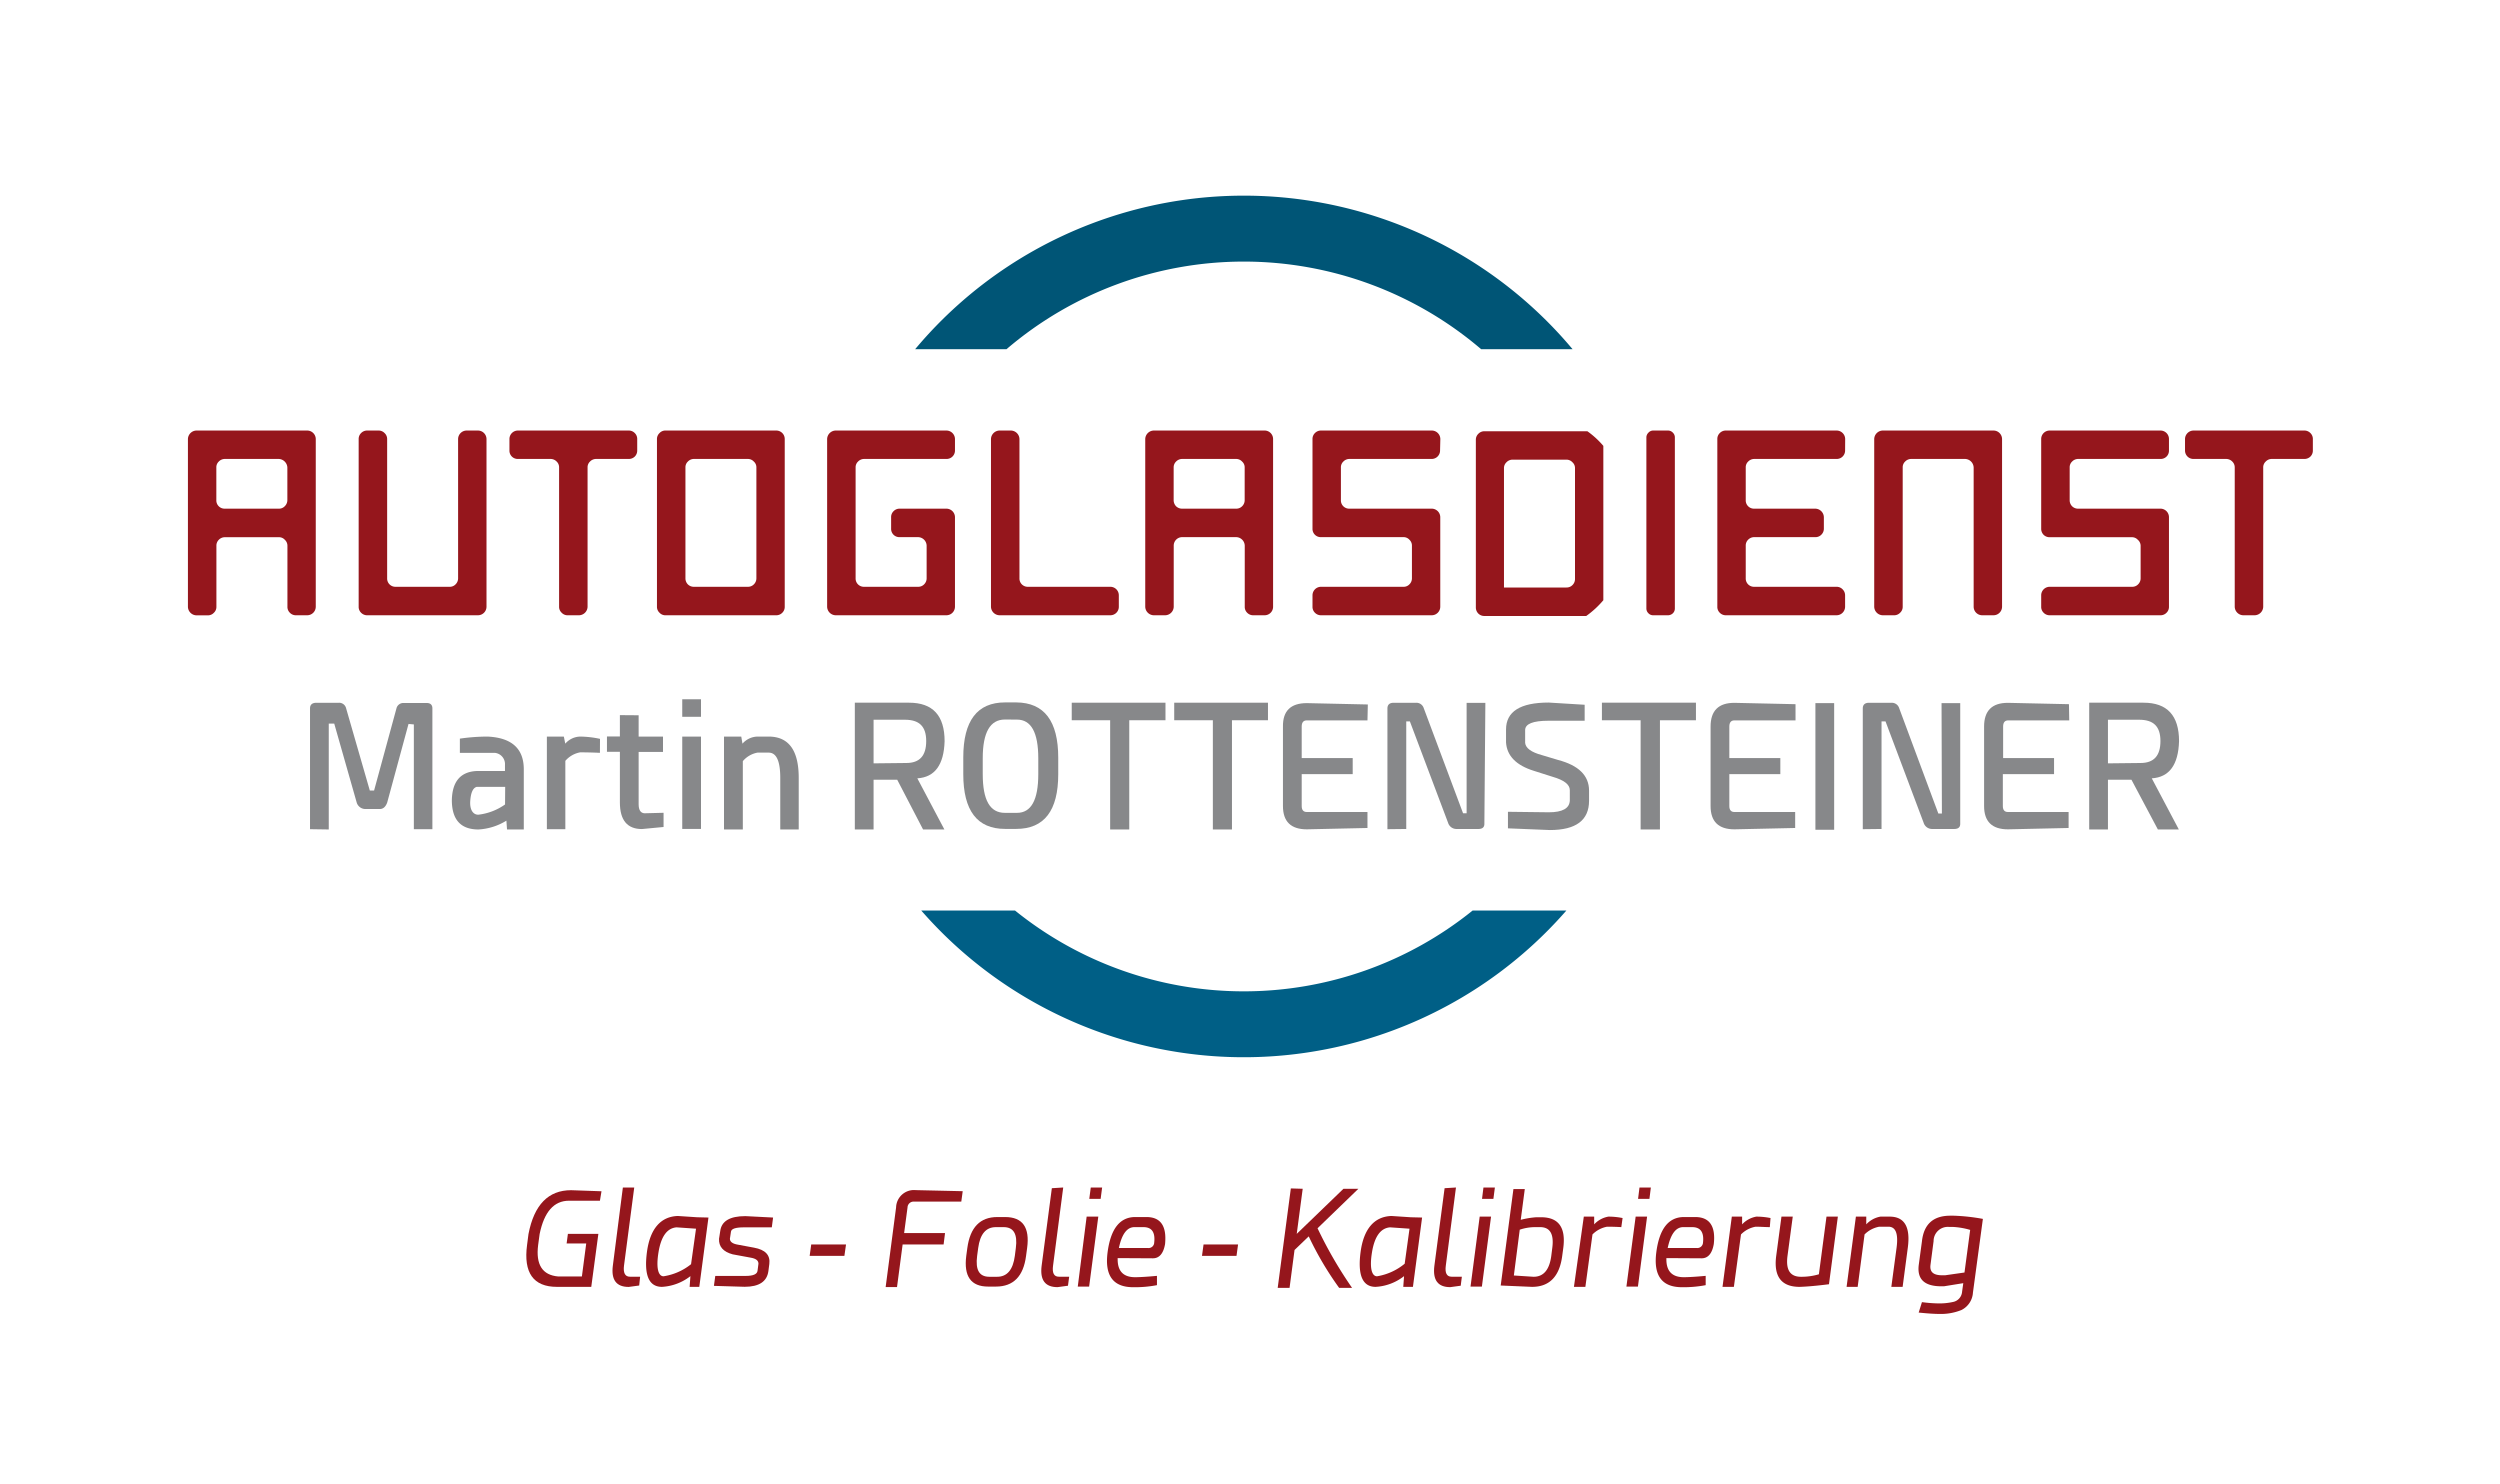 <svg xmlns="http://www.w3.org/2000/svg" viewBox="0 0 352 209"><defs><style>.cls-1{fill:#95161c;}.cls-2{fill:#005576;}.cls-3{fill:#87888a;}.cls-4{fill:#005f86;}.cls-5{fill:none;}</style></defs><g id="Sujets"><path class="cls-1" d="M225.75,84.51V62.78a12.22,12.22,0,0,0-2.25-2.06H209a1.16,1.16,0,0,0-.85.36,1.14,1.14,0,0,0-.35.85v23.6a1.21,1.21,0,0,0,.35.86,1.18,1.18,0,0,0,.85.34h14.34A13,13,0,0,0,225.75,84.51Zm-4.35-2.13a1.14,1.14,0,0,1-.84.34h-8.8V65.92a1.11,1.11,0,0,1,.35-.83,1.17,1.17,0,0,1,.85-.37h7.6a1.13,1.13,0,0,1,.84.37,1.08,1.08,0,0,1,.36.83v15.6A1.18,1.18,0,0,1,221.4,82.38Z"/><path class="cls-2" d="M141.71,49.17a51.43,51.43,0,0,1,66.84,0h12.87a60.35,60.35,0,0,0-92.57,0Z"/><path class="cls-3" d="M43.65,116.75v-17c0-.53.3-.8.91-.8h3.15a1,1,0,0,1,1,.7l3.36,11.66h.6l3.17-11.64a1,1,0,0,1,1-.69h3.22c.54,0,.82.25.82.77v17H58.27V102l-.75-.07-3,11.06c-.22.61-.57.92-1.05.92H51.4a1.28,1.28,0,0,1-1.17-.89l-3.17-11.14h-.77v14.91Z"/><path class="cls-3" d="M68.66,103.71q5.09.24,5.09,4.61v8.47H71.39l-.09-1.24a8.33,8.33,0,0,1-3.94,1.24q-3.73,0-3.74-4.12.08-3.94,3.48-4.11h4v-.86A1.59,1.59,0,0,0,69.64,106c-.53,0-1.07,0-1.63,0H64.75v-2A27.18,27.18,0,0,1,68.66,103.71Zm2.47,7.08h-4c-.53.13-.84.8-.92,2s.38,1.92,1.13,1.92a8.11,8.11,0,0,0,3.77-1.44Z"/><path class="cls-3" d="M84.47,106c-1-.05-2-.07-2.78-.07a3.58,3.58,0,0,0-2.09,1.2v9.62H77V103.71h2.39l.2,1a2.85,2.85,0,0,1,2.09-1,14.06,14.06,0,0,1,2.8.32Z"/><path class="cls-3" d="M89.92,100.71v3h3.43v2.16H89.92v7.37c0,.82.29,1.24.82,1.27l2.69-.07v2l-3.05.29q-3.1,0-3.1-3.75v-7.13H85.46v-2.16h1.82v-3Z"/><path class="cls-3" d="M98.7,98.46v2.47H96.06V98.46Zm0,5.25v13H96.06v-13Z"/><path class="cls-3" d="M104.59,116.79h-2.65V103.71h2.43l.17,1a2.88,2.88,0,0,1,2.11-1h1.58q4.23,0,4.23,5.81v7.27h-2.6v-7.27c0-2.37-.54-3.55-1.63-3.55h-1.58a3.55,3.55,0,0,0-2.06,1.2Z"/><path class="cls-3" d="M126.33,109.79H123v7h-2.64V98.94H128q5,0,5,5.42-.15,5-3.84,5.23l3.81,7.2h-3Zm1.27-2.36c1.87,0,2.81-1,2.81-3.09s-1-3-3-3H123v6.14Z"/><path class="cls-3" d="M149,106.69V109q0,7.71-5.91,7.71h-1.58q-5.88,0-5.88-7.71v-2.35q0-7.75,5.88-7.75h1.58Q149,98.94,149,106.69Zm-7.51-5.38q-3.12,0-3.12,5.45V109c0,3.64,1,5.45,3.12,5.45h1.7c2,0,3-1.81,3-5.45v-2.23q0-5.45-3-5.45Z"/><path class="cls-3" d="M164.1,98.94v2.47H159v15.38h-2.69V101.41H150.9V98.94Z"/><path class="cls-3" d="M178.53,98.94v2.47h-5.07v15.38h-2.69V101.41h-5.44V98.94Z"/><path class="cls-3" d="M192.54,101.43H184q-.72,0-.72.87v4.44h7.18V109h-7.18v4.49q0,.84.72.84h8.54v2.25l-8.54.19q-3.36,0-3.36-3.28V102.3Q180.59,99,184,99l8.59.19Z"/><path class="cls-3" d="M195.35,116.75v-17c0-.53.3-.8.89-.8h3.17a1.08,1.08,0,0,1,1.05.75L206,114.51h.5l0-15.55h2.64L209,116q0,.72-.84.72h-3.12a1.23,1.23,0,0,1-1.15-.87l-5.38-14.28H198v15.15Z"/><path class="cls-3" d="M223.12,99.23v2.25l-5.09,0c-2.19,0-3.29.44-3.29,1.32v1.8c.08.74.86,1.31,2.33,1.71l2.3.69q4.35,1.14,4.37,4.3v1.44q0,4.13-5.52,4.13l-5.9-.24V114.3l5.76.07c1.93,0,2.92-.56,2.95-1.68v-1.44c0-.78-.8-1.41-2.4-1.87l-2.64-.84q-3.75-1.16-3.94-4v-1.83c0-2.52,2-3.79,6-3.79Z"/><path class="cls-3" d="M238.79,98.94v2.47h-5.07v15.38H231V101.41h-5.45V98.94Z"/><path class="cls-3" d="M252.81,101.43h-8.6q-.72,0-.72.87v4.44h7.18V109h-7.18v4.49q0,.84.72.84h8.55v2.25l-8.55.19q-3.36,0-3.36-3.28V102.3q0-3.35,3.36-3.34l8.6.19Z"/><path class="cls-3" d="M258.25,99v17.83h-2.64V99Z"/><path class="cls-3" d="M262.28,116.75v-17c0-.53.3-.8.89-.8h3.17a1.08,1.08,0,0,1,1.06.75l5.52,14.85h.5L273.37,99H276L276,116c0,.48-.29.72-.84.72H272a1.24,1.24,0,0,1-1.15-.87l-5.37-14.28h-.56v15.15Z"/><path class="cls-3" d="M291.35,101.43h-8.59q-.72,0-.72.87v4.44h7.17V109H282v4.49q0,.84.72.84h8.54v2.25l-8.54.19q-3.36,0-3.36-3.28V102.3q0-3.35,3.36-3.34l8.59.19Z"/><path class="cls-3" d="M300.11,109.79H296.8v7h-2.64V98.94h7.65q5,0,5,5.42-.15,5-3.84,5.23l3.81,7.2h-2.95Zm1.27-2.36c1.87,0,2.81-1,2.81-3.09s-1-3-3-3H296.8v6.14Z"/><path class="cls-1" d="M43.26,60.62a1.21,1.21,0,0,1,1.2,1.21v23.6a1.21,1.21,0,0,1-1.2,1.2h-1.6a1.16,1.16,0,0,1-.85-.36,1.14,1.14,0,0,1-.34-.84v-8.6A1.13,1.13,0,0,0,40.1,76a1.08,1.08,0,0,0-.83-.36h-7.6a1.18,1.18,0,0,0-.86.36,1.14,1.14,0,0,0-.34.84v8.6a1.12,1.12,0,0,1-.36.84,1.13,1.13,0,0,1-.86.36H27.66a1.23,1.23,0,0,1-1.2-1.2V61.83a1.23,1.23,0,0,1,1.2-1.21Zm-4,11a1.1,1.1,0,0,0,.83-.34,1.19,1.19,0,0,0,.37-.86v-4.6a1.27,1.27,0,0,0-1.2-1.2h-7.6a1.19,1.19,0,0,0-.86.37,1.1,1.1,0,0,0-.34.83v4.6a1.16,1.16,0,0,0,1.2,1.2Z"/><path class="cls-1" d="M64.5,61.83a1.21,1.21,0,0,1,1.2-1.21h1.6a1.21,1.21,0,0,1,1.2,1.21v23.6a1.21,1.21,0,0,1-1.2,1.2H51.7a1.18,1.18,0,0,1-.86-.36,1.14,1.14,0,0,1-.34-.84V61.83a1.15,1.15,0,0,1,.34-.85,1.18,1.18,0,0,1,.86-.36h1.59a1.15,1.15,0,0,1,.86.36,1.13,1.13,0,0,1,.36.85V81.42a1.16,1.16,0,0,0,1.2,1.2h7.6a1.1,1.1,0,0,0,.83-.34,1.18,1.18,0,0,0,.36-.86Z"/><path class="cls-1" d="M89.72,63.43a1.18,1.18,0,0,1-.34.85,1.19,1.19,0,0,1-.85.34h-4.6a1.19,1.19,0,0,0-.86.37,1.1,1.1,0,0,0-.34.83V85.43a1.23,1.23,0,0,1-1.2,1.2H79.94a1.13,1.13,0,0,1-.86-.36,1.12,1.12,0,0,1-.36-.84V65.82a1.1,1.1,0,0,0-.34-.83,1.19,1.19,0,0,0-.86-.37h-4.6a1.16,1.16,0,0,1-1.19-1.19v-1.6a1.19,1.19,0,0,1,1.19-1.21H88.53a1.17,1.17,0,0,1,.85.36,1.15,1.15,0,0,1,.34.85Z"/><path class="cls-1" d="M109.3,60.62a1.19,1.19,0,0,1,1.19,1.21v23.6a1.14,1.14,0,0,1-.34.84,1.16,1.16,0,0,1-.85.36H93.69a1.1,1.1,0,0,1-.83-.36,1.12,1.12,0,0,1-.36-.84V61.83a1.13,1.13,0,0,1,.36-.85,1.1,1.1,0,0,1,.83-.36Zm-4,22a1.14,1.14,0,0,0,.84-.34,1.18,1.18,0,0,0,.36-.86V65.82a1.08,1.08,0,0,0-.36-.83,1.13,1.13,0,0,0-.84-.37H97.7a1.17,1.17,0,0,0-.85.37,1.1,1.1,0,0,0-.34.83v15.6a1.2,1.2,0,0,0,.34.86,1.18,1.18,0,0,0,.85.34Z"/><path class="cls-1" d="M120.47,81.42a1.16,1.16,0,0,0,1.2,1.2h7.6a1.14,1.14,0,0,0,.84-.34,1.18,1.18,0,0,0,.36-.86V76.83a1.23,1.23,0,0,0-1.2-1.2h-2.6a1.16,1.16,0,0,1-1.2-1.2V72.84a1.15,1.15,0,0,1,.34-.86,1.18,1.18,0,0,1,.86-.36h6.59a1.21,1.21,0,0,1,1.2,1.22V85.43a1.21,1.21,0,0,1-1.2,1.2h-15.6a1.23,1.23,0,0,1-1.2-1.2V61.83a1.23,1.23,0,0,1,1.2-1.21h15.6a1.21,1.21,0,0,1,1.2,1.21v1.6a1.18,1.18,0,0,1-1.2,1.19H121.67a1.19,1.19,0,0,0-.86.37,1.1,1.1,0,0,0-.34.83Z"/><path class="cls-1" d="M143.54,81.42a1.16,1.16,0,0,0,1.2,1.2h11.59a1.2,1.2,0,0,1,.86.36,1.21,1.21,0,0,1,.34.86v1.59a1.18,1.18,0,0,1-.34.84,1.2,1.2,0,0,1-.86.36h-15.6a1.23,1.23,0,0,1-1.2-1.2V61.83a1.23,1.23,0,0,1,1.2-1.21h1.59a1.23,1.23,0,0,1,1.22,1.21Z"/><path class="cls-1" d="M178.05,60.62a1.19,1.19,0,0,1,1.2,1.21v23.6a1.18,1.18,0,0,1-.34.84,1.2,1.2,0,0,1-.86.36h-1.6a1.16,1.16,0,0,1-.85-.36,1.14,1.14,0,0,1-.34-.84v-8.6a1.23,1.23,0,0,0-1.2-1.2h-7.6a1.19,1.19,0,0,0-1.2,1.2v8.6a1.23,1.23,0,0,1-1.21,1.2h-1.6a1.23,1.23,0,0,1-1.2-1.2V61.83a1.23,1.23,0,0,1,1.2-1.21Zm-4,11a1.14,1.14,0,0,0,.84-.34,1.18,1.18,0,0,0,.36-.86v-4.6a1.08,1.08,0,0,0-.36-.83,1.13,1.13,0,0,0-.84-.37h-7.6a1.19,1.19,0,0,0-.86.37,1.14,1.14,0,0,0-.34.83v4.6a1.24,1.24,0,0,0,.34.86,1.2,1.2,0,0,0,.86.34Z"/><path class="cls-1" d="M202.76,63.43a1.18,1.18,0,0,1-1.2,1.19H190a1.19,1.19,0,0,0-.86.37,1.1,1.1,0,0,0-.34.83v4.6a1.16,1.16,0,0,0,1.2,1.2h11.59a1.21,1.21,0,0,1,1.2,1.22V85.43a1.21,1.21,0,0,1-1.2,1.2H186a1.18,1.18,0,0,1-.86-.36,1.14,1.14,0,0,1-.34-.84V83.84a1.2,1.2,0,0,1,1.2-1.22h11.61a1.1,1.1,0,0,0,.83-.34,1.18,1.18,0,0,0,.36-.86V76.83a1.12,1.12,0,0,0-.36-.84,1.08,1.08,0,0,0-.83-.36H186a1.16,1.16,0,0,1-1.2-1.2V61.83a1.15,1.15,0,0,1,.34-.85,1.18,1.18,0,0,1,.86-.36h15.6a1.21,1.21,0,0,1,1.2,1.21Z"/><path class="cls-1" d="M234.83,60.62a.94.94,0,0,1,.71.3.93.93,0,0,1,.28.68V85.66a.94.94,0,0,1-.28.69,1,1,0,0,1-.71.28h-2.05a.91.91,0,0,1-.68-.28.94.94,0,0,1-.29-.69V61.6a.94.94,0,0,1,.29-.68.9.9,0,0,1,.68-.3Z"/><path class="cls-1" d="M259.79,63.43a1.18,1.18,0,0,1-1.2,1.19H247a1.19,1.19,0,0,0-.86.37,1.1,1.1,0,0,0-.34.83v4.6a1.16,1.16,0,0,0,1.2,1.2h8.58a1.23,1.23,0,0,1,1.22,1.22v1.59a1.18,1.18,0,0,1-.36.86,1.15,1.15,0,0,1-.86.34H247a1.18,1.18,0,0,0-.86.36,1.14,1.14,0,0,0-.34.84v4.59a1.16,1.16,0,0,0,1.2,1.2h11.59a1.16,1.16,0,0,1,.85.36,1.18,1.18,0,0,1,.35.86v1.59a1.21,1.21,0,0,1-1.2,1.2H243a1.18,1.18,0,0,1-.86-.36,1.14,1.14,0,0,1-.34-.84V61.83a1.15,1.15,0,0,1,.34-.85,1.18,1.18,0,0,1,.86-.36h15.6a1.21,1.21,0,0,1,1.2,1.21Z"/><path class="cls-1" d="M280.69,60.62a1.21,1.21,0,0,1,1.2,1.21v23.6a1.21,1.21,0,0,1-1.2,1.2h-1.6a1.21,1.21,0,0,1-1.2-1.2V65.82a1.25,1.25,0,0,0-1.19-1.2h-7.6a1.19,1.19,0,0,0-.86.37,1.1,1.1,0,0,0-.34.83V85.43a1.12,1.12,0,0,1-.36.84,1.15,1.15,0,0,1-.86.36h-1.59a1.23,1.23,0,0,1-1.2-1.2V61.83a1.23,1.23,0,0,1,1.2-1.21Z"/><path class="cls-1" d="M305.39,63.43a1.16,1.16,0,0,1-1.19,1.19H292.6a1.17,1.17,0,0,0-.85.37,1.1,1.1,0,0,0-.34.83v4.6a1.2,1.2,0,0,0,.34.86,1.18,1.18,0,0,0,.85.34h11.6a1.2,1.2,0,0,1,1.19,1.22V85.43a1.14,1.14,0,0,1-.34.84,1.16,1.16,0,0,1-.85.36H288.59a1.16,1.16,0,0,1-.85-.36,1.14,1.14,0,0,1-.34-.84V83.84a1.2,1.2,0,0,1,1.19-1.22h11.62a1.12,1.12,0,0,0,.83-.34,1.18,1.18,0,0,0,.36-.86V76.83A1.12,1.12,0,0,0,301,76a1.1,1.1,0,0,0-.83-.36H288.59a1.18,1.18,0,0,1-.85-.34,1.2,1.2,0,0,1-.34-.86V61.83a1.19,1.19,0,0,1,1.19-1.21H304.2a1.19,1.19,0,0,1,1.19,1.21Z"/><path class="cls-1" d="M325.65,63.43a1.18,1.18,0,0,1-.34.85,1.2,1.2,0,0,1-.86.34h-4.6A1.17,1.17,0,0,0,319,65a1.1,1.1,0,0,0-.34.83V85.43a1.23,1.23,0,0,1-1.2,1.2h-1.6a1.23,1.23,0,0,1-1.21-1.2V65.82a1.14,1.14,0,0,0-.34-.83,1.21,1.21,0,0,0-.86-.37h-4.6a1.18,1.18,0,0,1-1.2-1.19v-1.6a1.21,1.21,0,0,1,1.2-1.21h15.6a1.18,1.18,0,0,1,.86.36,1.15,1.15,0,0,1,.34.85Z"/><path class="cls-4" d="M207.35,128.2a51.3,51.3,0,0,1-64.44,0h-13.2a60.26,60.26,0,0,0,90.84,0Z"/><path class="cls-1" d="M84.47,169.06H80.12q-3.18,0-4.14,4.69l-.21,1.55c-.35,2.76.59,4.24,2.84,4.43h3.32l.61-4.65H79.78l.18-1.35h4.29l-1,7.46H78.41c-3.32,0-4.72-2-4.2-5.89l.2-1.55q1.19-6.17,6-6.17l4.28.15Z"/><path class="cls-1" d="M89.3,167.2l-1.44,11c-.13,1,.14,1.56.82,1.56l1.45,0L90,181l-1.48.2c-1.74,0-2.49-1-2.23-3L87.7,167.2Z"/><path class="cls-1" d="M99.75,171.43l-1.29,9.76H97.1l.11-1.51a7.14,7.14,0,0,1-4,1.51c-1.85,0-2.55-1.64-2.12-4.9s1.93-5,4.35-5.08l2.71.18ZM98,173l-2.74-.19c-1.35.11-2.19,1.3-2.55,3.55s0,3.34.72,3.34A8.15,8.15,0,0,0,97.3,178Z"/><path class="cls-1" d="M108.85,171.43l-.18,1.38-3.93,0c-1.16,0-1.77.2-1.82.61l-.15,1c0,.43.39.71,1.13.83l2.26.42c1.6.29,2.32,1.05,2.16,2.3l-.13,1c-.2,1.47-1.31,2.21-3.33,2.21l-4.34-.13.19-1.4,4.27,0q1.59,0,1.68-.72l.13-1c0-.44-.33-.73-1.14-.86l-2.49-.46q-2-.54-1.92-2.19l.17-1.09q.27-2.1,3.54-2.1Z"/><path class="cls-1" d="M119.12,175.22l-.23,1.61H114l.22-1.61Z"/><path class="cls-1" d="M135.35,169.19h-6.63a.85.85,0,0,0-.94.82l-.48,3.61h5.76l-.2,1.6h-5.77l-.79,6h-1.6L126.17,170a2.52,2.52,0,0,1,2.77-2.43l6.61.15Z"/><path class="cls-1" d="M144.62,175.72l-.15,1.11q-.56,4.32-4.24,4.32h-1.1q-3.63,0-3.08-4.32l.15-1.11q.59-4.36,4.22-4.36h1.1Q145.21,171.36,144.62,175.72Zm-4.4-2.94q-2.1,0-2.49,2.94l-.15,1.11c-.26,2,.31,2.94,1.72,2.94h1.1q2.1,0,2.49-2.94l.14-1.11q.39-2.94-1.71-2.94Z"/><path class="cls-1" d="M149.7,167.2l-1.43,11q-.21,1.56.81,1.56l1.46,0-.17,1.27-1.47.2c-1.75,0-2.49-1-2.24-3l1.44-10.93Z"/><path class="cls-1" d="M154.64,171.3l-1.29,9.85h-1.6L153,171.3Zm.54-4.1-.21,1.6h-1.6l.21-1.6Z"/><path class="cls-1" d="M157.37,177.14c-.06,1.79.76,2.69,2.45,2.69.65,0,1.68-.06,3.08-.19l0,1.31a16.58,16.58,0,0,1-3.34.29q-4.26,0-3.61-4.93t3.87-4.95h1.6q3,0,2.62,3.81c-.23,1.31-.8,2-1.71,2Zm5.14-2.16c.17-1.46-.32-2.19-1.49-2.2h-1.29q-1.57,0-2.19,2.94h4.09A.79.79,0,0,0,162.51,175Z"/><path class="cls-1" d="M174.32,175.22l-.22,1.61h-4.86l.22-1.61Z"/><path class="cls-1" d="M183.42,167.38l-.84,6.35,6.58-6.35h2.1l-5.75,5.56a59.55,59.55,0,0,0,4.86,8.39h-1.82a45.22,45.22,0,0,1-4.28-7.25l-2,1.92-.7,5.33H179.9l1.85-14Z"/><path class="cls-1" d="M200.23,171.43l-1.29,9.76h-1.36l.11-1.51a7.11,7.11,0,0,1-4,1.51c-1.84,0-2.55-1.64-2.12-4.9s1.93-5,4.35-5.08l2.71.18ZM198.46,173l-2.74-.19c-1.34.11-2.19,1.3-2.55,3.55s0,3.34.72,3.34a8.15,8.15,0,0,0,3.89-1.77Z"/><path class="cls-1" d="M205,167.2l-1.43,11q-.21,1.56.81,1.56l1.45,0-.16,1.27-1.48.2c-1.74,0-2.48-1-2.23-3l1.44-10.93Z"/><path class="cls-1" d="M209.94,171.3l-1.29,9.85h-1.6l1.29-9.85Zm.54-4.1-.21,1.6h-1.6l.2-1.6Z"/><path class="cls-1" d="M216.3,171.39H217c2.45,0,3.49,1.45,3.11,4.33l-.15,1.11c-.38,2.9-1.8,4.36-4.25,4.36l-4.41-.19,1.79-13.58h1.6l-.57,4.33A12.11,12.11,0,0,1,216.3,171.39Zm-.37,8.38q2.1,0,2.49-2.94l.14-1.11q.39-2.94-1.71-2.94h-.73a6.86,6.86,0,0,0-2.14.36l-.83,6.45Z"/><path class="cls-1" d="M228.28,172.78q-1-.06-2-.06a3.88,3.88,0,0,0-2.06,1.09l-1,7.38h-1.61L223,171.3h1.46l0,1.09a3.57,3.57,0,0,1,2-1.09,10.05,10.05,0,0,1,2,.2Z"/><path class="cls-1" d="M231.91,171.3l-1.29,9.85H229l1.3-9.85Zm.53-4.1-.2,1.6h-1.6l.2-1.6Z"/><path class="cls-1" d="M234.63,177.14c-.06,1.79.76,2.69,2.45,2.69.65,0,1.68-.06,3.08-.19l0,1.31a16.55,16.55,0,0,1-3.33.29q-4.26,0-3.62-4.93t3.87-4.95h1.61c2,0,2.9,1.27,2.61,3.81-.23,1.31-.8,2-1.71,2Zm5.15-2.16c.17-1.46-.33-2.19-1.5-2.2H237q-1.56,0-2.19,2.94h4.09A.8.8,0,0,0,239.78,175Z"/><path class="cls-1" d="M249.19,172.78c-.65,0-1.31-.06-2-.06a3.85,3.85,0,0,0-2.06,1.09l-1,7.38h-1.6l1.31-9.89h1.45l0,1.09a3.6,3.6,0,0,1,2-1.09,10.15,10.15,0,0,1,2,.2Z"/><path class="cls-1" d="M257.17,171.3h1.6l-1.25,9.52c-1.73.22-3.11.34-4.13.37-2.58,0-3.68-1.46-3.3-4.36l.74-5.53h1.59l-.74,5.53c-.26,2,.38,2.94,1.9,2.94a8.65,8.65,0,0,0,2.52-.35Z"/><path class="cls-1" d="M261.56,181.19H260l1.31-9.89h1.46l0,1.09a3.57,3.57,0,0,1,2-1.09h1.29q3.14,0,2.56,4.37l-.73,5.52h-1.59l.74-5.52c.26-2-.13-2.95-1.16-2.95H264.6a3.9,3.9,0,0,0-2.07,1.09Z"/><path class="cls-1" d="M274.6,171.17h.48a27.46,27.46,0,0,1,4.11.45L277.79,182a2.93,2.93,0,0,1-1.62,2.45A7.68,7.68,0,0,1,273,185c-.7,0-1.65-.07-2.85-.19l.46-1.47a18.84,18.84,0,0,0,2.28.18,8.82,8.82,0,0,0,2.08-.2,1.58,1.58,0,0,0,1.29-1.43l.17-1.22-2.73.44h-.36c-2.38,0-3.43-1-3.18-3l.45-3.33Q271,171.17,274.6,171.17Zm2,8,.8-6a10.45,10.45,0,0,0-2.49-.42h-.5a2,2,0,0,0-2.16,2l-.44,3.37c-.12,1,.44,1.45,1.7,1.44h.36Z"/></g><g id="Rahmen"><rect class="cls-5" width="352" height="209"/></g></svg>